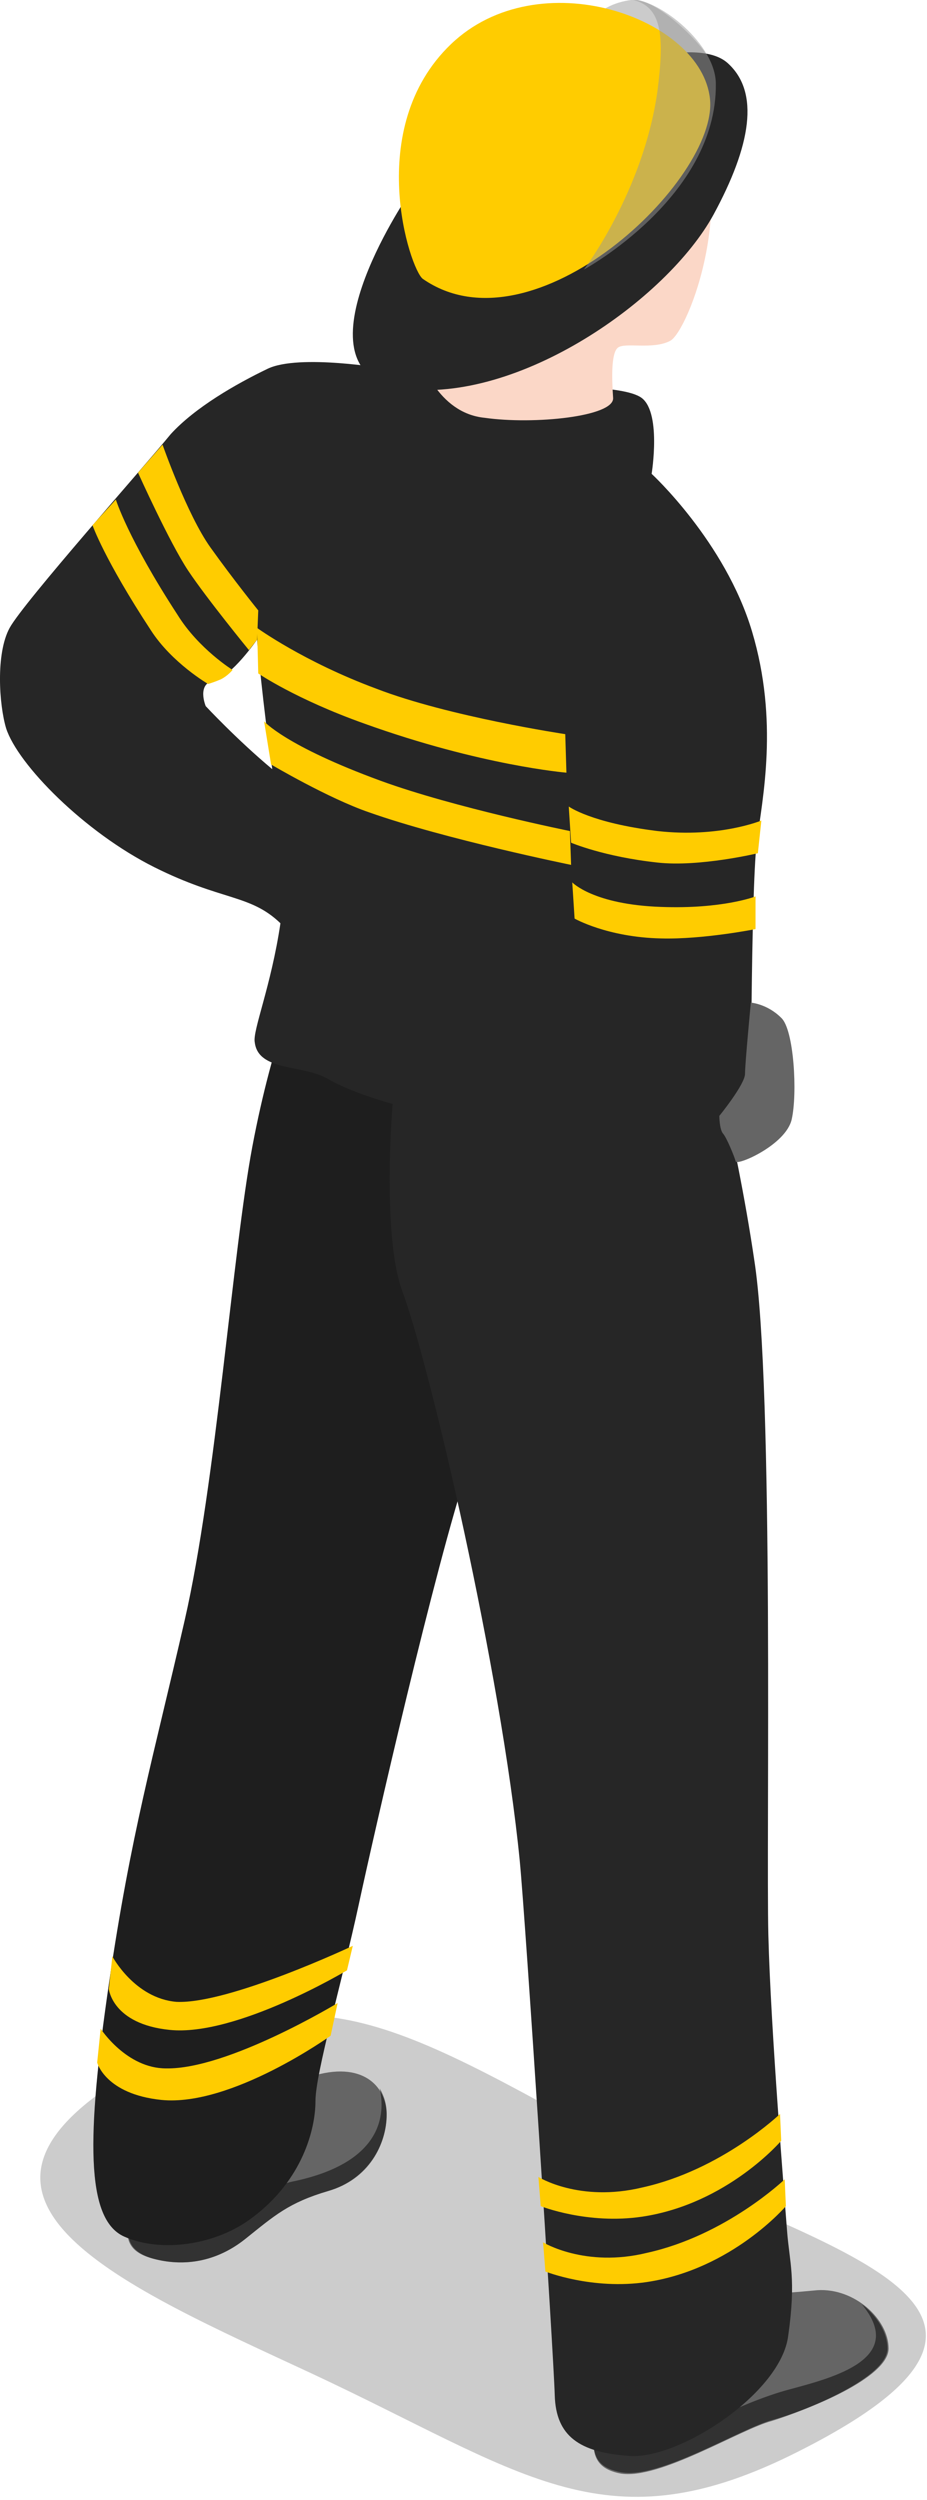 <?xml version="1.0" encoding="UTF-8" standalone="no"?>
<svg
   xmlns:dc="http://purl.org/dc/elements/1.1/"
   xmlns:cc="http://creativecommons.org/ns#"
   xmlns:rdf="http://www.w3.org/1999/02/22-rdf-syntax-ns#"
   xmlns:svg="http://www.w3.org/2000/svg"
   xmlns="http://www.w3.org/2000/svg"
   xmlns:sodipodi="http://sodipodi.sourceforge.net/DTD/sodipodi-0.dtd"
   xmlns:inkscape="http://www.inkscape.org/namespaces/inkscape"
   enable-background="new 0 0 80 240"
   viewBox="0 0 8.815 23.773"
   version="1.1"
   id="svg56"
   sodipodi:docname="city--fireman02.svg"
   width="8.815"
   height="23.773"
   inkscape:version="0.92.2 (5c3e80d, 2017-08-06)">
  <defs
     id="defs60" />
  <sodipodi:namedview
     pagecolor="#ffffff"
     bordercolor="#666666"
     borderopacity="1"
     objecttolerance="10"
     gridtolerance="10"
     guidetolerance="10"
     inkscape:pageopacity="0"
     inkscape:pageshadow="2"
     inkscape:window-width="1360"
     inkscape:window-height="706"
     id="namedview58"
     showgrid="false"
     fit-margin-top="0"
     fit-margin-left="0"
     fit-margin-right="0"
     fit-margin-bottom="0"
     inkscape:zoom="0.98333333"
     inkscape:cx="-202.20042"
     inkscape:cy="115.00185"
     inkscape:window-x="-8"
     inkscape:window-y="-8"
     inkscape:window-maximized="1"
     inkscape:current-layer="svg56" />
  <g
     id="g91"
     transform="matrix(0.111,0,0,0.111,-0.075,-2.343)">
    <path
       id="path2"
       d="m 61.7,26.7 c 0.5,1.6 -3,5.2 -7.9,4.6 -4.9,-0.6 -5.5,-9.4 1,-10.2 2,-0.3 6.4,4 6.9,5.6 z"
       inkscape:connector-curvature="0"
       style="opacity:0.5;fill:#999999" />
    <path
       id="path4"
       d="m 68.3,231.5 c 26.9,-13.2 1,-17.9 -14.1,-26.3 -20.8,-11.6 -27.5,-15.7 -43,-6.1 -17.1,10.6 0.2,17.9 16.1,25.3 18,8.4 25,14.9 41,7.1 z"
       inkscape:connector-curvature="0"
       style="opacity:0.2" />
    <path
       id="path6"
       d="m 11.8,210.4 c -0.3,1.9 -0.7,3.5 2,4.2 2.6,0.7 5.4,0.3 7.9,-1.7 2.5,-2 3.7,-3.1 7.1,-4.1 3.4,-1 5,-4 5,-6.5 0,-2.5 -2.1,-4.7 -6.5,-3.3 -4.5,1.4 -6.8,3.3 -6.8,3.3 z"
       inkscape:connector-curvature="0"
       style="fill:#656565" />
    <path
       id="path8"
       d="m 33.8,202.2 c 0,-0.8 -0.2,-1.5 -0.6,-2.2 0.5,2.2 0.3,6.4 -7.5,8 -2.4,0.5 -5.8,3.7 -8.3,4.5 -1.9,0.6 -4.3,0 -5.7,-1.1 -0.2,1.4 0,2.6 2.1,3.2 2.6,0.7 5.4,0.3 7.9,-1.7 2.5,-2 3.7,-3.1 7.1,-4.1 3.5,-1 5,-4 5,-6.6 z"
       inkscape:connector-curvature="0"
       style="opacity:0.5" />
    <path
       id="path10"
       d="m 51.7,227.3 c 0,2.6 -1.1,5 2.2,5.6 3.3,0.6 10.3,-3.8 13,-4.5 2.9,-0.8 9.9,-3.6 9.9,-6.1 0,-2.5 -2.9,-5.2 -6.1,-5 -3.1,0.3 -9.1,0.7 -9.1,0.7 z"
       inkscape:connector-curvature="0"
       style="fill:#656565" />
    <path
       id="path12"
       d="m 76.7,222.3 c 0,-1.4 -0.9,-2.8 -2.2,-3.8 3.9,4.7 -2.5,6.3 -6.2,7.3 -4.5,1.2 -9.5,4.2 -12.2,5 -1.9,0.5 -3.5,-0.1 -4.6,-0.7 0,1.4 0.3,2.5 2.3,2.9 3.3,0.6 10.3,-3.8 13,-4.5 2.9,-0.9 9.9,-3.7 9.9,-6.2 z"
       inkscape:connector-curvature="0"
       style="opacity:0.5" />
    <path
       id="path14"
       d="m 29.2,98.9 c -2.6,4.5 -5.2,11.4 -6.9,20.4 -1.7,9 -3.1,28.8 -5.8,40.6 -2.7,11.8 -4.6,18.2 -6.5,31.2 -1.9,13 -2,20.1 1.3,21.6 3.1,1.4 7.9,0.8 11.1,-1.7 4.2,-3.2 5.3,-7.5 5.3,-9.9 0,-2.4 2.3,-10.3 3.7,-16.8 1.4,-6.5 6.5,-28.8 9.4,-37.6 2.8,-8.8 8.5,-38.7 8.5,-38.7 z"
       inkscape:connector-curvature="0"
       style="fill:#262626" />
    <path
       id="path16"
       d="m 29.2,98.9 c -2.6,4.5 -5.2,11.4 -6.9,20.4 -1.7,9 -3.1,28.8 -5.8,40.6 -2.7,11.8 -4.6,18.2 -6.5,31.2 -1.9,13 -2,20.1 1.3,21.6 3.1,1.4 7.9,0.8 11.1,-1.7 4.2,-3.2 5.3,-7.5 5.3,-9.9 0,-2.4 2.3,-10.3 3.7,-16.8 1.4,-6.5 6.5,-28.8 9.4,-37.6 2.8,-8.8 8.5,-38.7 8.5,-38.7 z"
       inkscape:connector-curvature="0"
       style="opacity:0.2" />
    <path
       id="path18"
       d="m 36,105.9 c -1.7,3.6 -2.9,20.2 -0.9,25.7 2.4,6.4 8.5,32.7 10.1,48.9 0.5,5.1 2.9,42.2 3,45.8 0.1,3.5 2.1,4.9 6.4,5.2 4.3,0.3 13,-5.4 13.6,-10.3 0.7,-4.9 0.1,-6.3 -0.1,-9 -0.2,-2.7 -1.4,-17.3 -1.6,-25.3 -0.2,-8 0.5,-46.9 -1.2,-57.8 -1.6,-10.9 -4.5,-21.5 -4.5,-21.5 z"
       inkscape:connector-curvature="0"
       style="fill:#262626" />
    <path
       id="path20"
       d="m 65.1,75.2 c -2.3,-7.7 -8.6,-13.5 -8.6,-13.5 0,0 0.9,-5.5 -1,-6.6 C 53.6,54 47.7,54.5 43.1,52.9 38.5,51.4 38.9,51.6 38.9,51.6 l 0.5,-3 c 0,0 -3.5,-1.7 -4.8,-0.5 -1.3,1.2 -0.8,4.6 -0.8,4.6 0,0 -7.5,-1.3 -10.2,0 C 20.9,54 17.4,56 15.3,58.3 13.1,61 2.7,72.7 1.5,74.9 c -1.2,2.2 -0.9,6.6 -0.3,8.6 1,3.1 6.7,8.9 12.7,11.9 5.8,2.9 8.2,2.3 10.8,4.8 -0.8,5.4 -2.4,9.2 -2.2,10.2 0.3,2.5 4.1,1.9 6.2,3.1 5.9,3.4 21.3,5.3 26.9,5.4 5.6,0 9.4,-1.6 9.4,-1.6 0,0 0,-19.6 0.5,-24 0.5,-3.8 1.9,-10.4 -0.4,-18.1 z m -46.8,6.4 c 0,0 -0.8,-1.9 0.7,-2.2 1.5,-0.3 3.7,-3.5 3.7,-3.5 0,0 0.5,5.7 1.3,11.1 -3,-2.5 -5.7,-5.4 -5.7,-5.4 z"
       inkscape:connector-curvature="0"
       style="fill:#262626" />
    <path
       id="path22"
       d="m 36.7,51.8 c 0,0 2.8,-1.4 2.7,-5 0,-3.6 -4.3,-11.8 0,-18.1 4.3,-6.3 15.7,-7.7 20.2,0.6 4.7,8.6 0,20.2 -1.5,21 -1.5,0.8 -3.9,0.1 -4.5,0.6 -0.6,0.5 -0.5,2.8 -0.4,4.3 0.1,1.6 -6.8,2.3 -11,1.7 -4.1,-0.4 -5.5,-5.1 -5.5,-5.1 z"
       inkscape:connector-curvature="0"
       style="fill:#fbd7c7" />
    <path
       id="path24"
       d="m 39.2,45.3 c 0.4,1.2 2.7,3.3 6.1,3.1 3.4,-0.2 6.9,-4.1 7.6,-6.3 0.7,-2.3 1.2,-4.1 2.6,-3.7 1.4,0.4 0.3,2.4 0.9,2.4 0.7,0 4.8,-7.9 4.3,-9.8 -0.3,-1.2 -1.4,-4.6 -5.7,-7 -4.5,-2.4 -15.1,-2.3 -17.4,7.4 -1.5,6.2 1.6,13.9 1.6,13.9 z"
       inkscape:connector-curvature="0"
       style="fill:#825012" />
    <path
       id="path26"
       d="m 47.2,213.2 0.2,2.5 c 0,0 4,1.6 8.7,0.9 7.3,-1.1 11.9,-6.5 11.9,-6.5 l -0.1,-2.3 c 0,0 -5,4.8 -11.8,6.3 -5.3,1.3 -8.9,-0.9 -8.9,-0.9 z"
       inkscape:connector-curvature="0"
       style="fill:#ffcc00" />
    <path
       id="path28"
       d="m 46.8,207.6 0.2,2.5 c 0,0 4,1.6 8.7,0.9 7.3,-1.1 11.9,-6.5 11.9,-6.5 l -0.1,-2.3 c 0,0 -5,4.8 -11.8,6.3 -5.4,1.3 -8.9,-0.9 -8.9,-0.9 z"
       inkscape:connector-curvature="0"
       style="fill:#ffcc00" />
    <path
       id="path30"
       d="m 65,107 c 0,0 -0.5,5.2 -0.5,6.1 0,0.9 -2.2,3.6 -2.2,3.6 0,0 0,1.1 0.3,1.5 0.3,0.3 1,2 1.1,2.4 0.1,0.4 4.3,-1.4 4.8,-3.6 0.5,-2.2 0.2,-7.7 -0.9,-8.7 C 66.4,107.1 65,107 65,107 Z"
       inkscape:connector-curvature="0"
       style="fill:#656565" />
    <path
       id="path32"
       d="m 35.6,37.9 c 0,0 -10.3,15.2 -0.4,16.5 9.9,1.3 22.6,-7.6 26.6,-14.9 3.2,-5.9 4,-10.5 1.2,-13 -2.7,-2.4 -10.9,0.7 -10.9,0.7 z"
       inkscape:connector-curvature="0"
       style="fill:#262626" />
    <path
       id="path34"
       d="m 36.9,45 c -1.1,-0.8 -5.1,-12.9 2.4,-20.1 7.5,-7.2 21.5,-2.3 22.2,4.7 0.7,6.9 -15.1,22 -24.6,15.4 z"
       inkscape:connector-curvature="0"
       style="fill:#ffcc00" />
    <path
       id="path36"
       d="m 50.7,44.2 c 0,0 11.4,-6.2 11.3,-15.9 0,-3.4 -4.8,-7.2 -7.1,-7.2 2.5,0.6 2.7,3.1 2.1,7.8 -1.2,8.6 -6.3,15.3 -6.3,15.3 z"
       inkscape:connector-curvature="0"
       style="opacity:0.5;fill:#999999" />
    <g
       id="g54"
       style="fill:#ffcc00">
      <path
         id="path38"
         d="m 22.7,75.9 0.1,-2.5 c 0,0 -2.1,-2.6 -4.1,-5.4 -2,-2.8 -4.1,-8.8 -4.1,-8.8 l -2.1,2.4 c 0,0 2.7,6 4.3,8.4 1.6,2.4 5.2,6.8 5.2,6.8 z"
         inkscape:connector-curvature="0" />
      <path
         id="path40"
         d="m 20.6,78.5 c 0,0 -0.4,0.5 -1,0.8 -0.7,0.3 -1.1,0.4 -1.1,0.4 0,0 -3.1,-1.8 -4.9,-4.6 -4,-6.1 -5,-9 -5,-9 l 2,-2.2 c 0,0 1,3.3 5.3,9.9 1.8,2.9 4.7,4.7 4.7,4.7 z"
         inkscape:connector-curvature="0" />
      <path
         id="path42"
         d="m 22.7,74.9 c 0,0 4,2.9 10.2,5.2 6.2,2.4 16.2,3.9 16.2,3.9 l 0.1,3.3 c 0,0 -7.3,-0.6 -17.3,-4.2 C 26,81 22.8,78.8 22.8,78.8 Z"
         inkscape:connector-curvature="0" />
      <path
         id="path44"
         d="m 23.3,82.9 c 0,0 1.8,2.1 10,5.1 6.3,2.3 16.2,4.3 16.2,4.3 l 0.1,2.9 c 0,0 -10.8,-2.2 -17.3,-4.5 -3.5,-1.2 -8.4,-4.1 -8.4,-4.1 z"
         inkscape:connector-curvature="0" />
      <path
         id="path46"
         d="m 49.4,90.2 0.2,3.1 c 0,0 2.8,1.2 7.4,1.7 3.6,0.4 8.6,-0.8 8.6,-0.8 l 0.3,-2.8 c 0,0 -3.6,1.5 -8.9,0.9 -5.7,-0.7 -7.6,-2.1 -7.6,-2.1 z"
         inkscape:connector-curvature="0" />
      <path
         id="path48"
         d="m 49.7,96.7 0.2,3.1 c 0,0 2.8,1.6 7.4,1.7 3.6,0.1 8.1,-0.8 8.1,-0.8 v -2.8 c 0,0 -2.8,1.1 -8.1,0.9 -5.8,-0.2 -7.6,-2.1 -7.6,-2.1 z"
         inkscape:connector-curvature="0" />
      <path
         id="path50"
         d="M 9.3,194.9 9,197.8 c 0,0 0.7,2.7 5.5,3.2 6,0.6 14.5,-5.5 14.5,-5.5 l 0.6,-2.8 c 0,0 -9.4,5.7 -14.7,5.6 -3.4,0 -5.6,-3.4 -5.6,-3.4 z"
         inkscape:connector-curvature="0" />
      <path
         id="path52"
         d="m 10.3,188.7 -0.3,2.8 c 0,0 0.3,3 5.2,3.5 5.7,0.6 15.2,-5.1 15.2,-5.1 l 0.5,-2.1 c 0,0 -10.6,5 -15.1,4.8 -3.6,-0.3 -5.5,-3.9 -5.5,-3.9 z"
         inkscape:connector-curvature="0" />
    </g>
  </g>
</svg>
